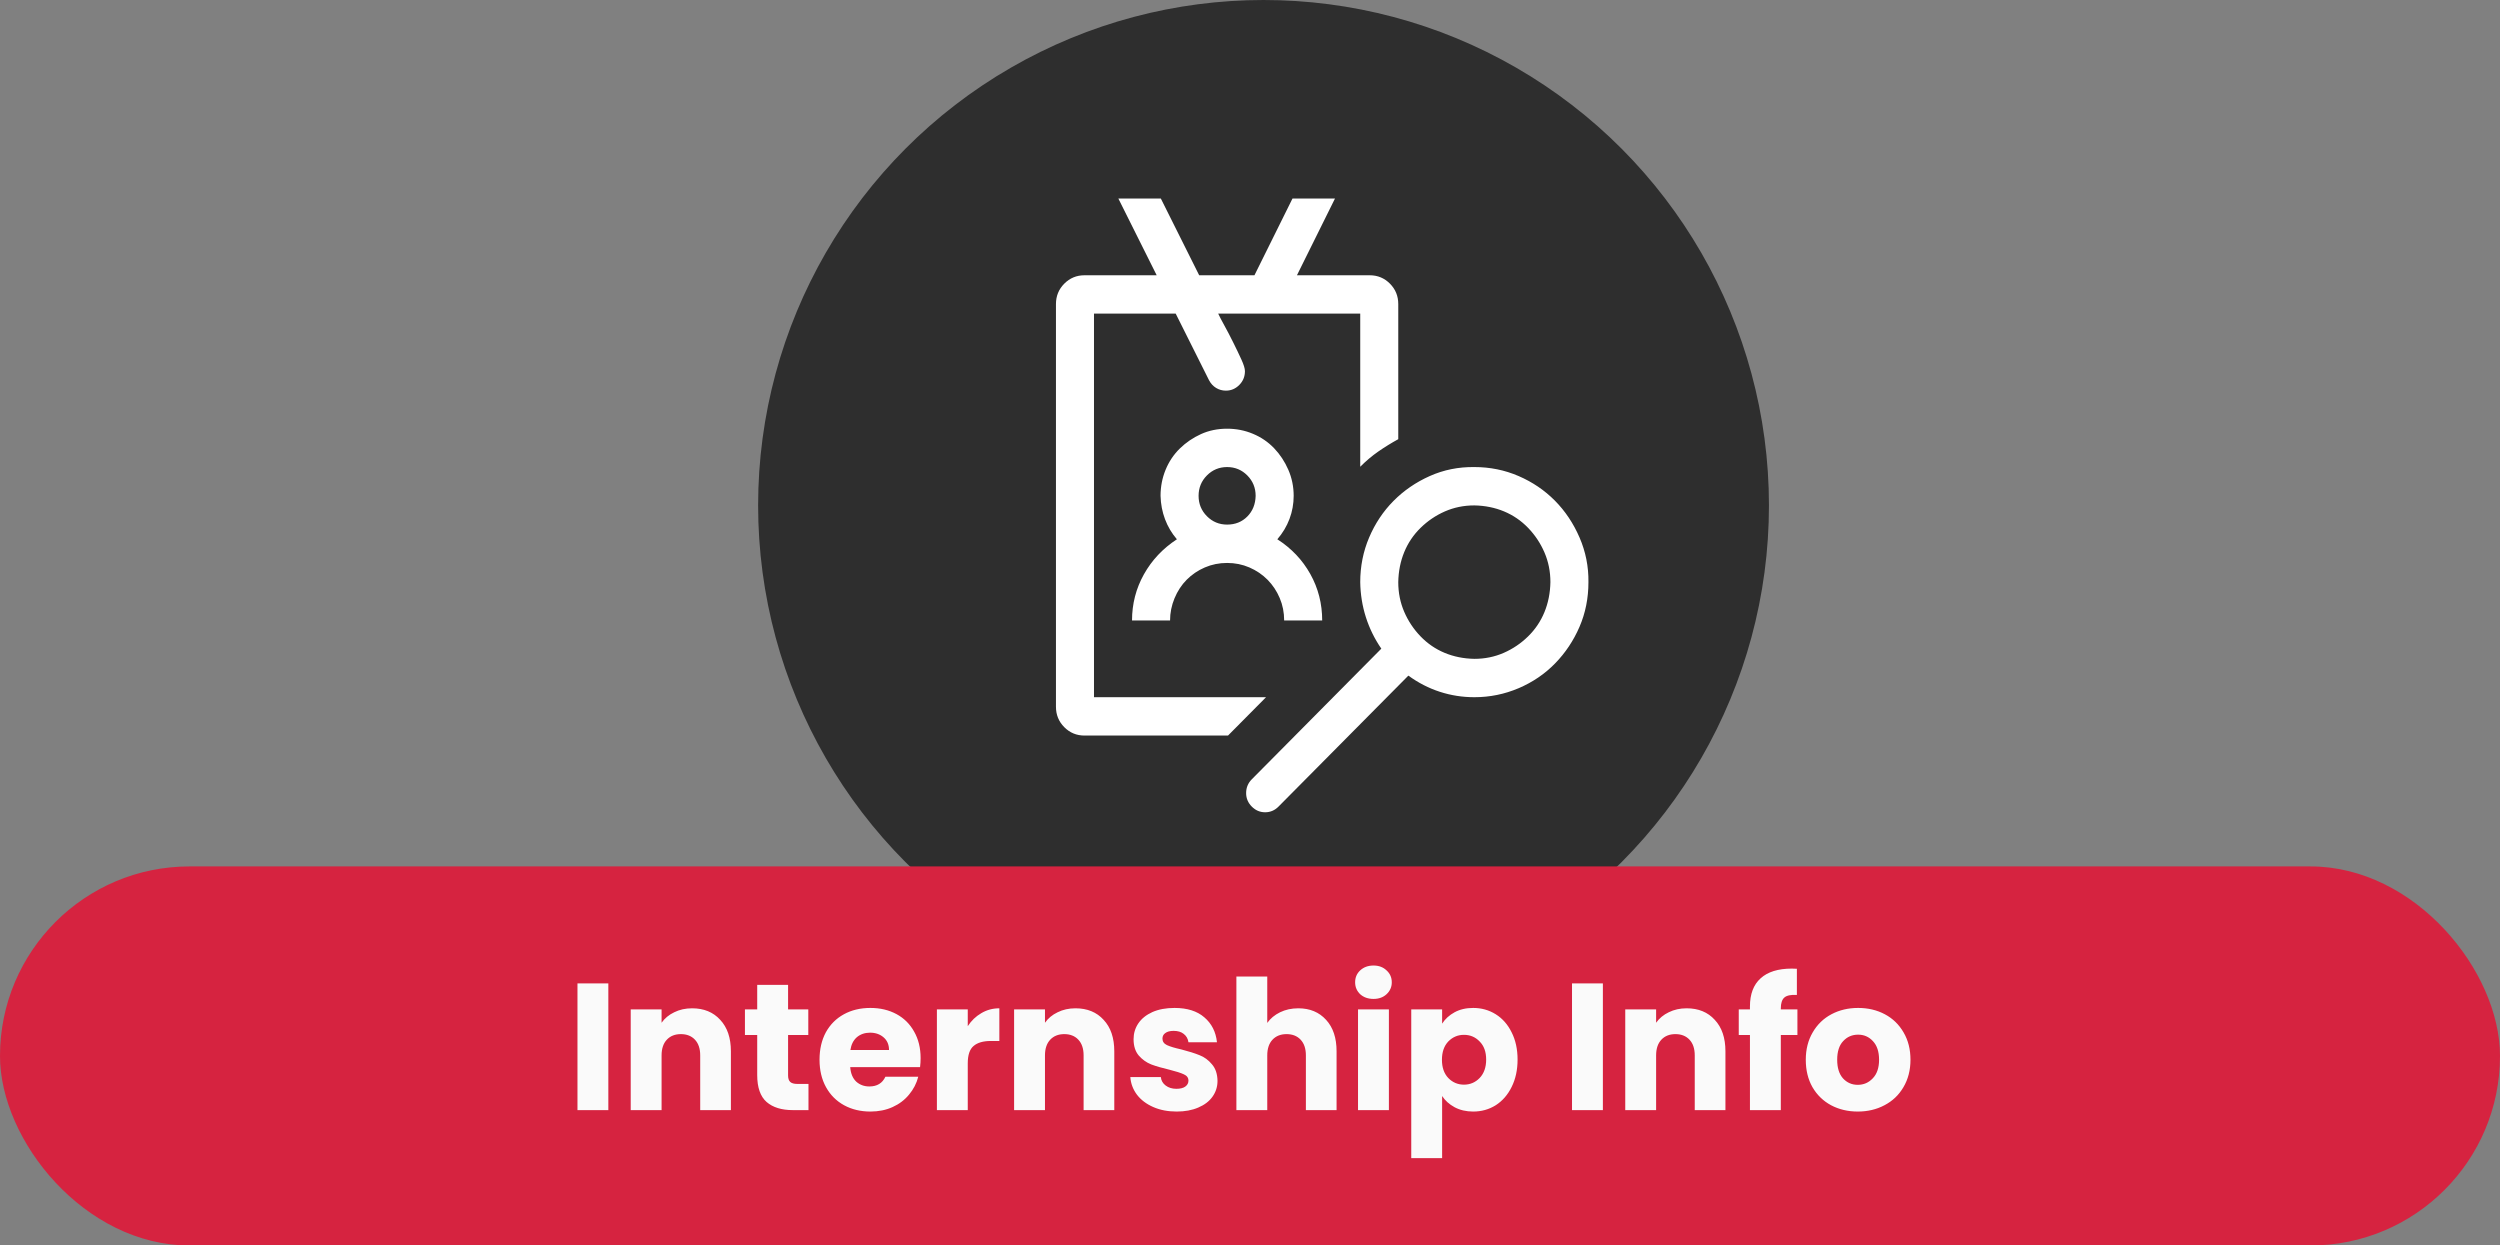 <svg width="277" height="138" viewBox="0 0 277 138" fill="none" xmlns="http://www.w3.org/2000/svg">
<rect x="0" y="0" width="277" height="138" fill="#808080" stroke="none"/>
<circle cx="140" cy="56" r="56" fill="#2E2E2E"/>
<rect y="96" width="277" height="42" rx="21" fill="#D62340"/>
<path d="M67.404 108.96V123H63.984V108.96H67.404ZM76.683 111.72C77.989 111.72 79.029 112.147 79.803 113C80.589 113.84 80.983 115 80.983 116.48V123H77.583V116.94C77.583 116.193 77.389 115.613 77.003 115.2C76.616 114.787 76.096 114.58 75.443 114.58C74.789 114.58 74.269 114.787 73.883 115.2C73.496 115.613 73.303 116.193 73.303 116.94V123H69.883V111.84H73.303V113.32C73.649 112.827 74.116 112.44 74.703 112.16C75.289 111.867 75.949 111.72 76.683 111.72ZM89.579 120.1V123H87.839C86.599 123 85.632 122.7 84.939 122.1C84.246 121.487 83.899 120.493 83.899 119.12V114.68H82.539V111.84H83.899V109.12H87.319V111.84H89.559V114.68H87.319V119.16C87.319 119.493 87.399 119.733 87.559 119.88C87.719 120.027 87.986 120.1 88.359 120.1H89.579ZM102.004 117.24C102.004 117.56 101.984 117.893 101.944 118.24H94.204C94.257 118.933 94.478 119.467 94.864 119.84C95.264 120.2 95.751 120.38 96.324 120.38C97.177 120.38 97.771 120.02 98.104 119.3H101.744C101.557 120.033 101.217 120.693 100.724 121.28C100.244 121.867 99.638 122.327 98.904 122.66C98.171 122.993 97.351 123.16 96.444 123.16C95.351 123.16 94.377 122.927 93.524 122.46C92.671 121.993 92.004 121.327 91.524 120.46C91.044 119.593 90.804 118.58 90.804 117.42C90.804 116.26 91.037 115.247 91.504 114.38C91.984 113.513 92.651 112.847 93.504 112.38C94.358 111.913 95.338 111.68 96.444 111.68C97.524 111.68 98.484 111.907 99.324 112.36C100.164 112.813 100.817 113.46 101.284 114.3C101.764 115.14 102.004 116.12 102.004 117.24ZM98.504 116.34C98.504 115.753 98.304 115.287 97.904 114.94C97.504 114.593 97.004 114.42 96.404 114.42C95.831 114.42 95.344 114.587 94.944 114.92C94.558 115.253 94.317 115.727 94.224 116.34H98.504ZM107.228 113.7C107.628 113.087 108.128 112.607 108.728 112.26C109.328 111.9 109.995 111.72 110.728 111.72V115.34H109.788C108.935 115.34 108.295 115.527 107.868 115.9C107.442 116.26 107.228 116.9 107.228 117.82V123H103.808V111.84H107.228V113.7ZM119.163 111.72C120.47 111.72 121.51 112.147 122.283 113C123.07 113.84 123.463 115 123.463 116.48V123H120.063V116.94C120.063 116.193 119.87 115.613 119.483 115.2C119.096 114.787 118.576 114.58 117.923 114.58C117.27 114.58 116.75 114.787 116.363 115.2C115.976 115.613 115.783 116.193 115.783 116.94V123H112.363V111.84H115.783V113.32C116.13 112.827 116.596 112.44 117.183 112.16C117.77 111.867 118.43 111.72 119.163 111.72ZM130.38 123.16C129.406 123.16 128.54 122.993 127.78 122.66C127.02 122.327 126.42 121.873 125.98 121.3C125.54 120.713 125.293 120.06 125.24 119.34H128.62C128.66 119.727 128.84 120.04 129.16 120.28C129.48 120.52 129.873 120.64 130.34 120.64C130.766 120.64 131.093 120.56 131.32 120.4C131.56 120.227 131.68 120.007 131.68 119.74C131.68 119.42 131.513 119.187 131.18 119.04C130.846 118.88 130.306 118.707 129.56 118.52C128.76 118.333 128.093 118.14 127.56 117.94C127.026 117.727 126.566 117.4 126.18 116.96C125.793 116.507 125.6 115.9 125.6 115.14C125.6 114.5 125.773 113.92 126.12 113.4C126.48 112.867 127 112.447 127.68 112.14C128.373 111.833 129.193 111.68 130.14 111.68C131.54 111.68 132.64 112.027 133.44 112.72C134.253 113.413 134.72 114.333 134.84 115.48H131.68C131.626 115.093 131.453 114.787 131.16 114.56C130.88 114.333 130.506 114.22 130.04 114.22C129.64 114.22 129.333 114.3 129.12 114.46C128.906 114.607 128.8 114.813 128.8 115.08C128.8 115.4 128.966 115.64 129.3 115.8C129.646 115.96 130.18 116.12 130.9 116.28C131.726 116.493 132.4 116.707 132.92 116.92C133.44 117.12 133.893 117.453 134.28 117.92C134.68 118.373 134.886 118.987 134.9 119.76C134.9 120.413 134.713 121 134.34 121.52C133.98 122.027 133.453 122.427 132.76 122.72C132.08 123.013 131.286 123.16 130.38 123.16ZM143.852 111.72C145.132 111.72 146.159 112.147 146.932 113C147.705 113.84 148.092 115 148.092 116.48V123H144.692V116.94C144.692 116.193 144.499 115.613 144.112 115.2C143.725 114.787 143.205 114.58 142.552 114.58C141.899 114.58 141.379 114.787 140.992 115.2C140.605 115.613 140.412 116.193 140.412 116.94V123H136.992V108.2H140.412V113.34C140.759 112.847 141.232 112.453 141.832 112.16C142.432 111.867 143.105 111.72 143.852 111.72ZM152.189 110.68C151.589 110.68 151.095 110.507 150.709 110.16C150.335 109.8 150.149 109.36 150.149 108.84C150.149 108.307 150.335 107.867 150.709 107.52C151.095 107.16 151.589 106.98 152.189 106.98C152.775 106.98 153.255 107.16 153.629 107.52C154.015 107.867 154.209 108.307 154.209 108.84C154.209 109.36 154.015 109.8 153.629 110.16C153.255 110.507 152.775 110.68 152.189 110.68ZM153.889 111.84V123H150.469V111.84H153.889ZM159.787 113.42C160.12 112.9 160.58 112.48 161.167 112.16C161.754 111.84 162.44 111.68 163.227 111.68C164.147 111.68 164.98 111.913 165.727 112.38C166.474 112.847 167.06 113.513 167.487 114.38C167.927 115.247 168.147 116.253 168.147 117.4C168.147 118.547 167.927 119.56 167.487 120.44C167.06 121.307 166.474 121.98 165.727 122.46C164.98 122.927 164.147 123.16 163.227 123.16C162.454 123.16 161.767 123 161.167 122.68C160.58 122.36 160.12 121.947 159.787 121.44V128.32H156.367V111.84H159.787V113.42ZM164.667 117.4C164.667 116.547 164.427 115.88 163.947 115.4C163.48 114.907 162.9 114.66 162.207 114.66C161.527 114.66 160.947 114.907 160.467 115.4C160 115.893 159.767 116.567 159.767 117.42C159.767 118.273 160 118.947 160.467 119.44C160.947 119.933 161.527 120.18 162.207 120.18C162.887 120.18 163.467 119.933 163.947 119.44C164.427 118.933 164.667 118.253 164.667 117.4ZM177.599 108.96V123H174.179V108.96H177.599ZM186.878 111.72C188.185 111.72 189.225 112.147 189.998 113C190.785 113.84 191.178 115 191.178 116.48V123H187.778V116.94C187.778 116.193 187.585 115.613 187.198 115.2C186.811 114.787 186.291 114.58 185.638 114.58C184.985 114.58 184.465 114.787 184.078 115.2C183.691 115.613 183.498 116.193 183.498 116.94V123H180.078V111.84H183.498V113.32C183.845 112.827 184.311 112.44 184.898 112.16C185.485 111.867 186.145 111.72 186.878 111.72ZM199.154 114.68H197.314V123H193.894V114.68H192.654V111.84H193.894V111.52C193.894 110.147 194.288 109.107 195.074 108.4C195.861 107.68 197.014 107.32 198.534 107.32C198.788 107.32 198.974 107.327 199.094 107.34V110.24C198.441 110.2 197.981 110.293 197.714 110.52C197.448 110.747 197.314 111.153 197.314 111.74V111.84H199.154V114.68ZM205.841 123.16C204.748 123.16 203.761 122.927 202.881 122.46C202.015 121.993 201.328 121.327 200.821 120.46C200.328 119.593 200.081 118.58 200.081 117.42C200.081 116.273 200.335 115.267 200.841 114.4C201.348 113.52 202.041 112.847 202.921 112.38C203.801 111.913 204.788 111.68 205.881 111.68C206.975 111.68 207.961 111.913 208.841 112.38C209.721 112.847 210.415 113.52 210.921 114.4C211.428 115.267 211.681 116.273 211.681 117.42C211.681 118.567 211.421 119.58 210.901 120.46C210.395 121.327 209.695 121.993 208.801 122.46C207.921 122.927 206.935 123.16 205.841 123.16ZM205.841 120.2C206.495 120.2 207.048 119.96 207.501 119.48C207.968 119 208.201 118.313 208.201 117.42C208.201 116.527 207.975 115.84 207.521 115.36C207.081 114.88 206.535 114.64 205.881 114.64C205.215 114.64 204.661 114.88 204.221 115.36C203.781 115.827 203.561 116.513 203.561 117.42C203.561 118.313 203.775 119 204.201 119.48C204.641 119.96 205.188 120.2 205.841 120.2Z" fill="#FAFAFA"/>
<path d="M125.428 68.75C125.428 66.913 125.867 65.208 126.745 63.637C127.623 62.065 128.841 60.77 130.4 59.752C129.829 59.088 129.39 58.346 129.083 57.527C128.776 56.708 128.611 55.845 128.589 54.938C128.589 53.919 128.776 52.956 129.149 52.049C129.522 51.141 130.049 50.355 130.729 49.691C131.41 49.027 132.189 48.496 133.067 48.098C133.945 47.699 134.91 47.5 135.964 47.5C136.974 47.5 137.928 47.688 138.828 48.065C139.728 48.441 140.507 48.972 141.166 49.658C141.824 50.344 142.351 51.141 142.746 52.049C143.141 52.956 143.339 53.919 143.339 54.938C143.339 55.823 143.185 56.675 142.878 57.494C142.571 58.313 142.121 59.066 141.528 59.752C143.086 60.748 144.305 62.032 145.183 63.603C146.061 65.175 146.499 66.891 146.499 68.75H142.285C142.285 67.865 142.121 67.034 141.791 66.26C141.462 65.485 141.012 64.81 140.442 64.234C139.871 63.659 139.201 63.205 138.433 62.873C137.665 62.541 136.842 62.375 135.964 62.375C135.086 62.375 134.263 62.541 133.495 62.873C132.726 63.205 132.057 63.659 131.486 64.234C130.916 64.81 130.466 65.496 130.136 66.293C129.807 67.09 129.643 67.909 129.643 68.75H125.428ZM135.964 51.75C135.086 51.75 134.34 52.06 133.725 52.68C133.111 53.3 132.803 54.052 132.803 54.938C132.803 55.823 133.111 56.575 133.725 57.195C134.34 57.815 135.086 58.125 135.964 58.125C136.864 58.125 137.61 57.826 138.203 57.228C138.795 56.631 139.103 55.867 139.125 54.938C139.125 54.052 138.817 53.3 138.203 52.68C137.588 52.06 136.842 51.75 135.964 51.75ZM121.214 77.25H140.277L136.063 81.5H120.161C119.283 81.5 118.536 81.19 117.922 80.57C117.307 79.951 117 79.198 117 78.312V33.688C117 32.802 117.307 32.05 117.922 31.43C118.536 30.81 119.283 30.5 120.161 30.5H128.161L123.914 22H128.622L132.869 30.5H138.993L143.207 22H147.915L143.701 30.5H151.767C152.645 30.5 153.391 30.81 154.006 31.43C154.621 32.05 154.928 32.802 154.928 33.688V48.662C154.16 49.083 153.424 49.536 152.722 50.023C152.02 50.51 151.35 51.075 150.714 51.717V34.75H134.976C135.108 35.038 135.338 35.48 135.668 36.078C135.997 36.676 136.326 37.307 136.655 37.971C136.985 38.635 137.281 39.255 137.544 39.83C137.808 40.406 137.939 40.837 137.939 41.125C137.939 41.723 137.731 42.232 137.314 42.652C136.897 43.073 136.403 43.283 135.832 43.283C135.437 43.283 135.075 43.184 134.746 42.984C134.417 42.785 134.153 42.497 133.956 42.121L130.268 34.75H121.214V77.25ZM163.356 51.75C165.09 51.75 166.726 52.082 168.262 52.746C169.798 53.41 171.137 54.318 172.279 55.469C173.42 56.62 174.331 57.981 175.011 59.553C175.692 61.124 176.021 62.773 175.999 64.5C175.999 66.271 175.67 67.92 175.011 69.447C174.353 70.975 173.453 72.325 172.312 73.498C171.17 74.671 169.82 75.59 168.262 76.254C166.704 76.918 165.068 77.25 163.356 77.25C162.039 77.25 160.766 77.051 159.537 76.652C158.308 76.254 157.145 75.656 156.047 74.859L141.66 89.369C141.243 89.79 140.749 90 140.178 90C139.607 90 139.114 89.79 138.697 89.369C138.28 88.949 138.071 88.451 138.071 87.875C138.071 87.277 138.28 86.768 138.697 86.348L153.051 71.871C152.305 70.787 151.734 69.624 151.339 68.385C150.944 67.145 150.736 65.85 150.714 64.5C150.714 62.751 151.043 61.102 151.701 59.553C152.36 58.003 153.26 56.653 154.401 55.502C155.542 54.351 156.881 53.432 158.418 52.746C159.954 52.06 161.6 51.728 163.356 51.75ZM163.356 73C164.52 73 165.606 72.779 166.616 72.336C167.625 71.893 168.525 71.284 169.315 70.51C170.106 69.735 170.709 68.838 171.126 67.82C171.543 66.802 171.763 65.695 171.785 64.5C171.785 63.327 171.565 62.231 171.126 61.213C170.687 60.195 170.084 59.287 169.315 58.49C168.547 57.693 167.658 57.085 166.649 56.664C165.639 56.243 164.542 56.022 163.356 56C162.193 56 161.107 56.221 160.097 56.664C159.087 57.107 158.187 57.715 157.397 58.49C156.607 59.265 156.003 60.161 155.586 61.18C155.169 62.198 154.95 63.305 154.928 64.5C154.928 65.673 155.147 66.769 155.586 67.787C156.025 68.805 156.629 69.713 157.397 70.51C158.165 71.307 159.054 71.915 160.064 72.336C161.074 72.757 162.171 72.978 163.356 73Z" fill="white"/>
</svg>
